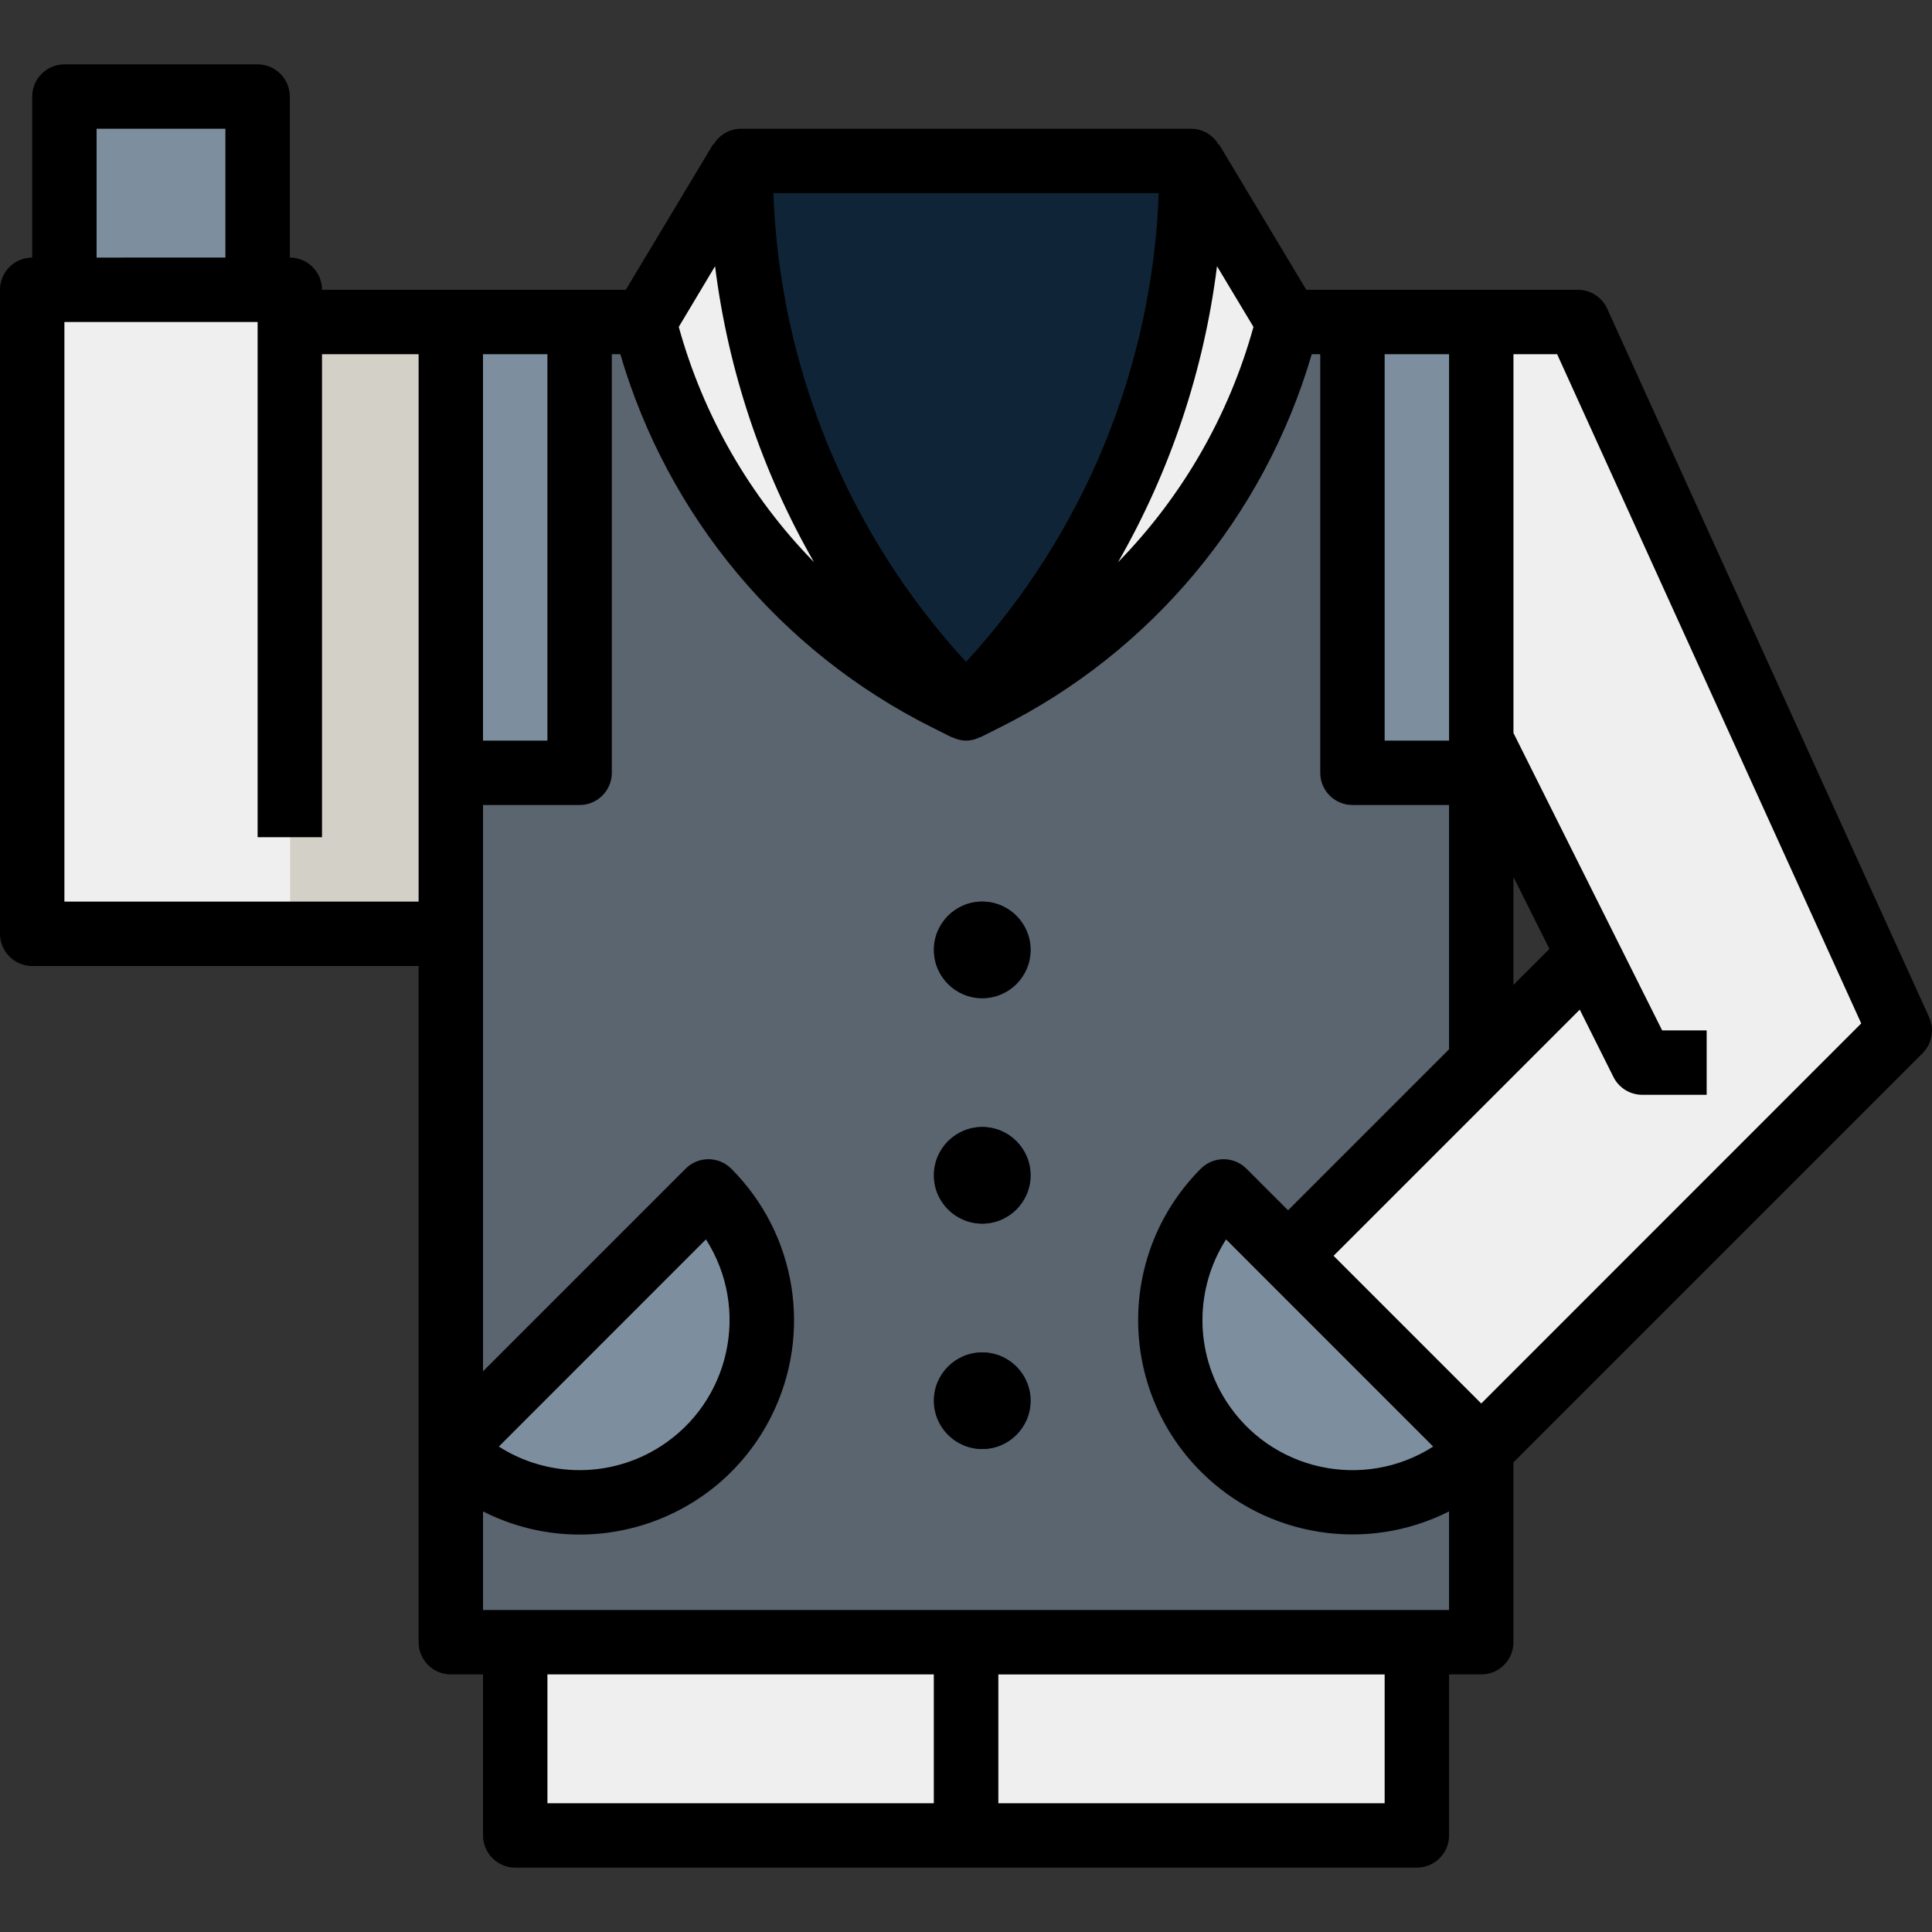 <?xml version="1.0" encoding="iso-8859-1"?>
<!-- Generator: Adobe Illustrator 19.0.0, SVG Export Plug-In . SVG Version: 6.00 Build 0)  -->
<svg version="1.1" id="Capa_1" xmlns="http://www.w3.org/2000/svg"  x="0px" y="0px"
	 viewBox="0 0 479.982 479.982" style="enable-background:new 0 0 479.982 479.982;" xml:space="preserve">
<rect x="0" y="0" width="479.982" height="479.982" fill="#333333" stroke="none"/>
<path style="fill:#7D8F9F;" d="M16.072,23.991h48v56h-48V23.991z"/>
<path style="fill:#EFEFEF;" d="M392.072,79.991h-72l-24-40h-112l-24,40h-88v-8h-64v160h104v176h16v48h224v-48h16v-48l104-104
	L392.072,79.991z M368.072,183.991l26.664,53.376l-26.664,26.624V183.991z"/>
<path style="fill:#7D8F9F;" d="M232.072,402.735h16v53.256h-16L232.072,402.735z"/>
<path style="fill:#5A6570;" d="M368.072,263.991v-184h-48c-10.157,40.622-37.556,74.778-75.008,93.504l-4.992,2.496l-5-2.496
	c-37.45-18.726-64.847-52.883-75-93.504h-48v328h256v-48l-48-48L368.072,263.991z"/>
<g>
	<path style="fill:#7D8F9F;" d="M304.072,295.991l64,64c-17.673,17.672-46.327,17.672-64,0
		C286.4,342.317,286.4,313.664,304.072,295.991z"/>
	<path style="fill:#7D8F9F;" d="M176.072,295.991l-64,64c17.673,17.672,46.327,17.672,64,0
		C193.744,342.317,193.744,313.664,176.072,295.991z"/>
</g>
<g>
	<path style="fill:#0F2537;" d="M184.072,39.991v0.8c-0.001,50.71,20.143,99.343,56,135.2c35.857-35.857,56.001-84.49,56-135.2v-0.8
		L184.072,39.991z"/>
	<path style="fill:#0F2537;" d="M244.072,247.991c-6.627,0-12-5.373-12-12s5.373-12,12-12s12,5.373,12,12
		S250.699,247.991,244.072,247.991L244.072,247.991z"/>
	<path style="fill:#0F2537;" d="M244.072,303.991c-6.627,0-12-5.373-12-12s5.373-12,12-12s12,5.373,12,12
		S250.699,303.991,244.072,303.991z"/>
	<path style="fill:#0F2537;" d="M244.072,359.991c-6.627,0-12-5.373-12-12s5.373-12,12-12s12,5.373,12,12
		S250.699,359.991,244.072,359.991z"/>
</g>
<g>
	<path style="fill:#7D8F9F;" d="M112.072,79.991h32v112h-32V79.991z"/>
	<path style="fill:#7D8F9F;" d="M336.072,79.991h32v112h-32V79.991z"/>
</g>
<path style="fill:#D3D0C7;" d="M72.072,79.991h40v152h-40L72.072,79.991z"/>
<path d="M399.28,76.679c-1.298-2.854-4.144-4.687-7.28-4.688h-67.472l-21.672-36.12l-0.112,0.072
	c-1.39-2.418-3.955-3.921-6.744-3.952H184c-2.789,0.031-5.354,1.534-6.744,3.952l-0.112-0.072l-21.672,36.12H80c0-4.418-3.582-8-8-8
	v-40c0-4.418-3.582-8-8-8H16c-4.418,0-8,3.582-8,8v40c-4.418,0-8,3.582-8,8v160c0,4.418,3.582,8,8,8h96v168c0,4.418,3.582,8,8,8h8
	v40c0,4.418,3.582,8,8,8h224c4.418,0,8-3.582,8-8v-40h8c4.418,0,8-3.582,8-8v-44.688l101.656-101.656
	c2.349-2.364,2.987-5.937,1.6-8.968L399.28,76.679z M384.936,235.751L376,244.679v-26.8L384.936,235.751z M360,87.991v96h-16v-96
	H360z M311.408,81.215c-6.092,22.013-17.666,42.123-33.64,58.448c12.984-22.639,21.341-47.632,24.584-73.528L311.408,81.215z
	 M287.864,47.991c-1.578,43.275-18.551,84.565-47.864,116.44c-29.313-31.875-46.286-73.165-47.864-116.44H287.864z M177.648,66.135
	c3.243,25.896,11.6,50.889,24.584,73.528c-15.96-16.33-27.52-36.439-33.6-58.448L177.648,66.135z M136,87.991v96h-16v-96H136z
	 M24,31.991h32v32H24V31.991z M16,223.991v-144h48v128h16v-120h24v136H16z M136,415.991h96v32h-96V415.991z M344,447.991h-96v-32h96
	V447.991z M352,399.991H120v-24.496c26.23,13.277,58.258,2.776,71.535-23.454c10.397-20.541,6.411-45.438-9.879-61.706
	c-3.124-3.123-8.188-3.123-11.312,0L120,340.679V199.991h24c4.418,0,8-3.582,8-8v-104h2.112
	c11.782,40.283,39.79,73.85,77.312,92.656l5,2.504c0.08,0,0.176,0,0.256,0.056c2.09,1.045,4.55,1.045,6.64,0
	c0.08-0.04,0.176,0,0.256-0.056l5-2.504c37.522-18.806,65.53-52.373,77.312-92.656H328v104c0,4.418,3.582,8,8,8h24v60.688l-40,40
	l-10.344-10.344c-3.124-3.123-8.188-3.123-11.312,0c-20.786,20.797-20.776,54.507,0.021,75.293
	c16.26,16.251,41.115,20.23,61.635,9.867v24.496L352,399.991z M123.928,359.383l51.456-51.472
	c11.082,17.342,6.007,40.384-11.335,51.466C151.818,367.192,136.161,367.195,123.928,359.383L123.928,359.383z M314.328,317.647
	l16,16l25.728,25.736c-17.345,11.076-40.386,5.994-51.462-11.351c-7.812-12.233-7.81-27.89,0.006-40.121l9.72,9.728L314.328,317.647
	z M368,348.679l-36.688-36.688l61.16-61.16l8.368,16.736c1.355,2.712,4.128,4.425,7.16,4.424h16v-16h-11.056L376,182.103V87.991
	h10.848L462.4,254.255L368,348.679z"/>
<circle cx="244" cy="235.991" r="12"/>
<circle cx="244" cy="291.991" r="12"/>
<circle cx="244" cy="347.991" r="12"/>
<g>
</g>
<g>
</g>
<g>
</g>
<g>
</g>
<g>
</g>
<g>
</g>
<g>
</g>
<g>
</g>
<g>
</g>
<g>
</g>
<g>
</g>
<g>
</g>
<g>
</g>
<g>
</g>
<g>
</g>
</svg>
